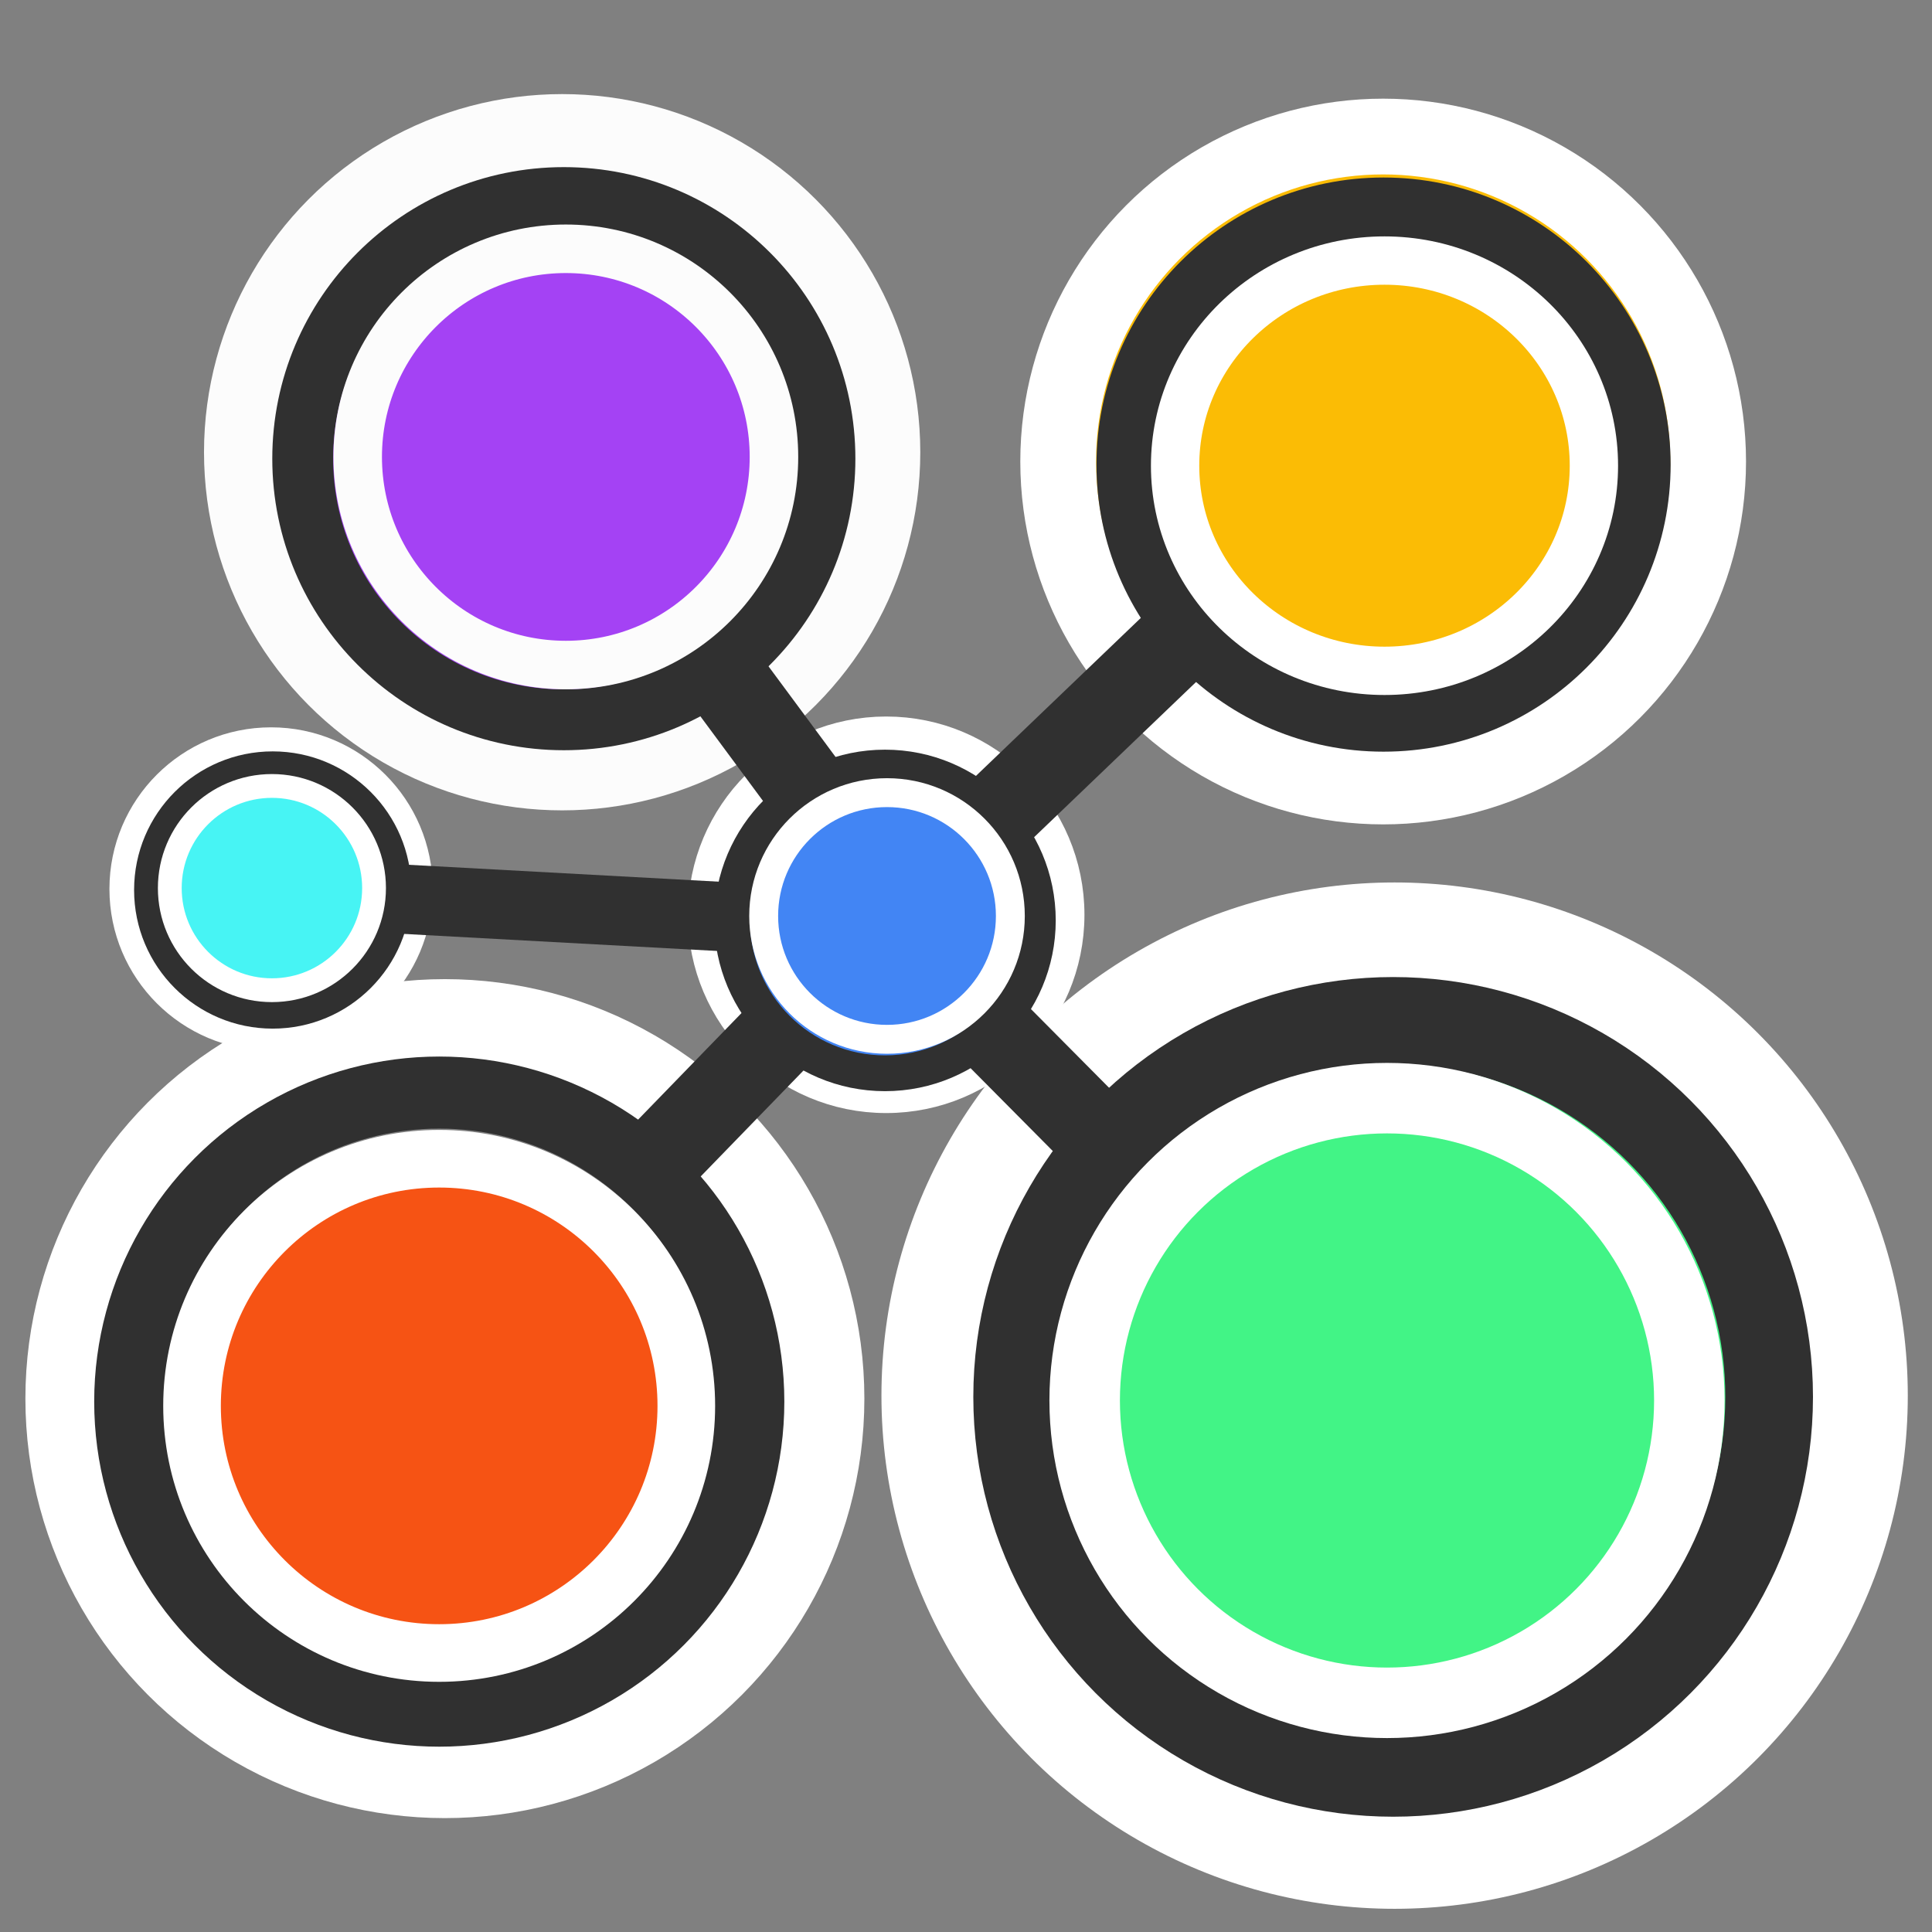 <?xml version="1.0" encoding="UTF-8" standalone="no"?>
<!-- Generator: Adobe Illustrator 16.0.0, SVG Export Plug-In . SVG Version: 6.00 Build 0)  -->

<svg
   version="1.1"
   id="Capa_1"
   x="0px"
   y="0px"
   width="106.583px"
   height="106.583px"
   viewBox="0 0 106.583 106.583"
   style="enable-background:new 0 0 106.583 106.583;"
   xml:space="preserve"
   sodipodi:docname="Logo5.svg"
   inkscape:version="1.1.2 (0a00cf5339, 2022-02-04)"
   xmlns:inkscape="http://www.inkscape.org/namespaces/inkscape"
   xmlns:sodipodi="http://sodipodi.sourceforge.net/DTD/sodipodi-0.dtd"
   xmlns:xlink="http://www.w3.org/1999/xlink"
   xmlns="http://www.w3.org/2000/svg"
   xmlns:svg="http://www.w3.org/2000/svg"><rect x="0" y="0" width="106.583" height="106.583" fill="#808080" stroke="none"/><defs
   id="defs2099"><linearGradient
     inkscape:collect="always"
     id="linearGradient50719"><stop
       style="stop-color:#4285f4;stop-opacity:1;"
       offset="0"
       id="stop50715" /><stop
       style="stop-color:#4285f4;stop-opacity:0;"
       offset="1"
       id="stop50717" /></linearGradient><linearGradient
     inkscape:collect="always"
     xlink:href="#linearGradient50719"
     id="linearGradient50721"
     x1="44.375"
     y1="54.839"
     x2="56.865"
     y2="42.189"
     gradientUnits="userSpaceOnUse"
     gradientTransform="matrix(0.932,0,0,0.932,1.951,5.639)" /></defs><sodipodi:namedview
   id="namedview2097"
   pagecolor="#ffffff"
   bordercolor="#666666"
   borderopacity="1.0"
   inkscape:pageshadow="2"
   inkscape:pageopacity="0.0"
   inkscape:pagecheckerboard="0"
   showgrid="false"
   inkscape:zoom="1.6121422"
   inkscape:cx="-64.820585"
   inkscape:cy="12.095707"
   inkscape:window-width="1366"
   inkscape:window-height="632"
   inkscape:window-x="0"
   inkscape:window-y="27"
   inkscape:window-maximized="1"
   inkscape:current-layer="Capa_1" />

<ellipse
   style="fill:#4285f4;fill-opacity:1;stroke:#ffffff;stroke-width:2.294;stroke-linejoin:round;stroke-miterlimit:4;stroke-dasharray:none;stroke-opacity:1"
   id="path30757-7-7-6"
   cx="48.888"
   cy="50.466"
   rx="9.791"
   ry="9.791" /><circle
   style="fill:#fbbc05;fill-opacity:1;stroke:#ffffff;stroke-width:4.18;stroke-linejoin:round;stroke-miterlimit:4;stroke-dasharray:none;stroke-opacity:1"
   id="path30757-5-2-7-5"
   r="17.928"
   cy="25.461"
   cx="76.305" /><circle
   style="fill:#a442f4;fill-opacity:1;stroke:#fcfcfc;stroke-width:4.125;stroke-linejoin:round;stroke-miterlimit:4;stroke-dasharray:none;stroke-opacity:1"
   id="path30757-53-3"
   cx="31.012"
   cy="24.948"
   r="17.695" /><circle
   style="fill:#47f4f4;fill-opacity:1;stroke:#ffffff;stroke-width:1.862;stroke-linejoin:round;stroke-miterlimit:4;stroke-dasharray:none;stroke-opacity:1"
   id="path30757-2-5-5"
   cx="14.955"
   cy="49.043"
   r="7.987" /><circle
   style="fill:none;fill-opacity:1;stroke:#ffffff;stroke-width:4.832;stroke-linejoin:round;stroke-miterlimit:4;stroke-dasharray:none;stroke-opacity:1"
   id="path30757-5-9-3-67"
   r="20.726"
   cy="77.158"
   cx="24.543" /><circle
   style="fill:#42f486;fill-opacity:1;stroke:#ffffff;stroke-width:5.911;stroke-linejoin:round;stroke-miterlimit:4;stroke-dasharray:none;stroke-opacity:1"
   id="path30757-5-9-3-6-3"
   r="25.355"
   cy="76.993"
   cx="76.937" /><g
   id="g2066">
</g>
<g
   id="g2068">
</g>
<g
   id="g2070">
</g>
<g
   id="g2072">
</g>
<g
   id="g2074">
</g>
<g
   id="g2076">
</g>
<g
   id="g2078">
</g>
<g
   id="g2080">
</g>
<g
   id="g2082">
</g>
<g
   id="g2084">
</g>
<g
   id="g2086">
</g>
<g
   id="g2088">
</g>
<g
   id="g2090">
</g>
<g
   id="g2092">
</g>
<g
   id="g2094">
</g>
<path
   style="fill:none;stroke:#303030;stroke-width:4.661;stroke-linecap:butt;stroke-linejoin:miter;stroke-miterlimit:4;stroke-dasharray:none;stroke-opacity:1"
   d="m 43.313,56.755 -7.822,8.06"
   id="path38419"
   sodipodi:nodetypes="cc" /><path
   style="fill:none;stroke:#303030;stroke-width:4.661;stroke-linecap:butt;stroke-linejoin:miter;stroke-miterlimit:4;stroke-dasharray:none;stroke-opacity:1"
   d="M 44.645,43.717 39.594,36.89"
   id="path41697"
   sodipodi:nodetypes="cc" /><path
   style="fill:none;stroke:#303030;stroke-width:3.822;stroke-linecap:butt;stroke-linejoin:miter;stroke-miterlimit:4;stroke-dasharray:none;stroke-opacity:1"
   d="M 40.409,50.595 21.864,49.585"
   id="path41894"
   sodipodi:nodetypes="cc" /><ellipse
   style="fill:url(#linearGradient50721);fill-opacity:1;stroke:#303030;stroke-width:1.976;stroke-linejoin:round;stroke-miterlimit:4;stroke-dasharray:none;stroke-opacity:1"
   id="path30757-7"
   cx="48.822"
   cy="50.777"
   rx="8.432"
   ry="8.432" /><path
   style="fill:none;stroke:#303030;stroke-width:4.661;stroke-linecap:butt;stroke-linejoin:miter;stroke-miterlimit:4;stroke-dasharray:none;stroke-opacity:1"
   d="M 61.048,63.181 55.003,57.09"
   id="path43022" /><path
   style="fill:none;stroke:#303030;stroke-width:4.661;stroke-linecap:butt;stroke-linejoin:miter;stroke-miterlimit:4;stroke-dasharray:none;stroke-opacity:1"
   d="m 54.955,44.964 10.906,-10.45 v 0"
   id="path43137"
   sodipodi:nodetypes="ccc" /><circle
   style="fill:none;fill-opacity:1;stroke:#303030;stroke-width:3.358;stroke-linejoin:round;stroke-miterlimit:4;stroke-dasharray:none;stroke-opacity:1"
   id="path30757"
   cx="31.105"
   cy="25.304"
   r="14.405" /><circle
   style="fill:#a442f4;fill-opacity:1;stroke:#fcfcfc;stroke-width:2.677;stroke-linejoin:round;stroke-miterlimit:4;stroke-dasharray:none;stroke-opacity:1"
   id="path30757-53"
   cx="31.215"
   cy="25.207"
   r="11.482" /><circle
   style="fill:none;fill-opacity:1;stroke:#303030;stroke-width:1.597;stroke-linejoin:round;stroke-miterlimit:4;stroke-dasharray:none;stroke-opacity:1"
   id="path30757-2"
   cx="15.045"
   cy="49.099"
   r="6.849" /><circle
   style="fill:#47f4f4;fill-opacity:1;stroke:#ffffff;stroke-width:1.313;stroke-linejoin:round;stroke-miterlimit:4;stroke-dasharray:none;stroke-opacity:1"
   id="path30757-2-5"
   cx="15.001"
   cy="48.993"
   r="5.634" /><circle
   style="fill:none;fill-opacity:1;stroke:#303030;stroke-width:4.836;stroke-linejoin:round;stroke-miterlimit:4;stroke-dasharray:none;stroke-opacity:1"
   id="path30757-5"
   cx="76.856"
   cy="77.062"
   r="20.743" /><circle
   style="fill:none;fill-opacity:1;stroke:#303030;stroke-width:3.307;stroke-linejoin:round;stroke-miterlimit:4;stroke-dasharray:none;stroke-opacity:1"
   id="path30757-5-2"
   cx="76.327"
   cy="25.63"
   r="14.184" /><ellipse
   style="fill:#fbbc05;fill-opacity:1;stroke:#ffffff;stroke-width:2.666;stroke-linejoin:round;stroke-miterlimit:4;stroke-dasharray:none;stroke-opacity:1"
   id="path30757-5-2-7"
   cy="25.691"
   cx="76.379"
   rx="11.552"
   ry="11.317" /><circle
   style="fill:none;fill-opacity:1;stroke:#303030;stroke-width:3.975;stroke-linejoin:round;stroke-miterlimit:4;stroke-dasharray:none;stroke-opacity:1"
   id="path30757-5-9"
   r="17.049"
   cy="77.323"
   cx="24.233" /><circle
   style="fill:#f65314;fill-opacity:1;stroke:#ffffff;stroke-width:3.179;stroke-linejoin:round;stroke-miterlimit:4;stroke-dasharray:none;stroke-opacity:1"
   id="path30757-5-9-3"
   r="13.634"
   cy="77.558"
   cx="24.228" /><circle
   style="fill:#42f486;fill-opacity:1;stroke:#ffffff;stroke-width:3.889;stroke-linejoin:round;stroke-miterlimit:4;stroke-dasharray:none;stroke-opacity:1"
   id="path30757-5-9-3-6"
   r="16.679"
   cy="77.261"
   cx="76.517" /><ellipse
   style="fill:#4285f4;fill-opacity:1;stroke:#ffffff;stroke-width:1.594;stroke-linejoin:round;stroke-miterlimit:4;stroke-dasharray:none;stroke-opacity:1"
   id="path30757-7-7"
   cx="48.934"
   cy="50.532"
   rx="6.804"
   ry="6.804" /></svg>
